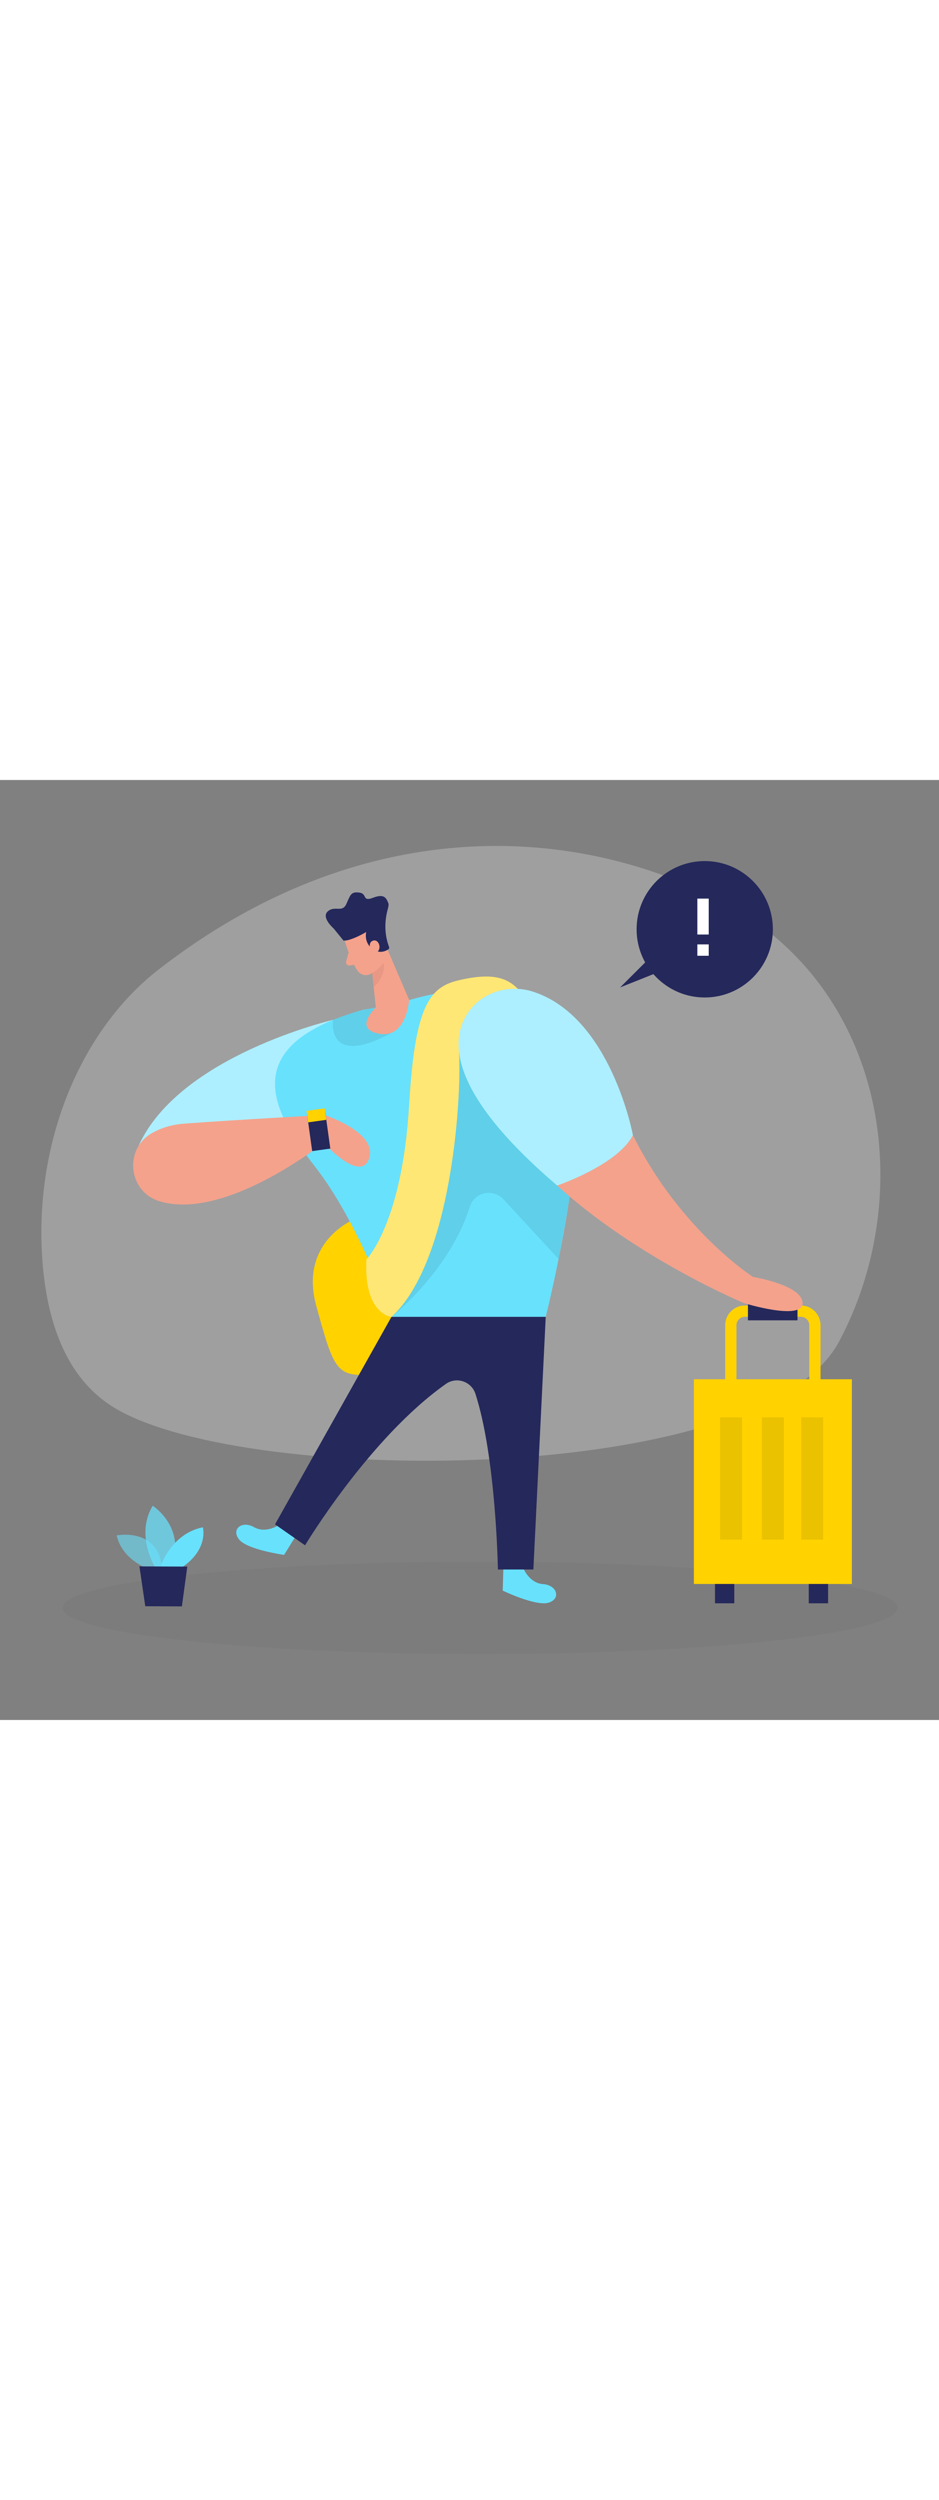 <svg id="_0102_traveling" xmlns="http://www.w3.org/2000/svg" viewBox="0 0 500 500" data-imageid="traveling-82" imageName="Traveling" class="illustrations_image" style="width: 188px;"><rect x="0" y="0" width="500" height="500" fill="#808080" stroke="none"/><defs><style>.cls-1_traveling-82{fill:#fff;}.cls-2_traveling-82{fill:#f4a28c;}.cls-3_traveling-82{opacity:.46;}.cls-3_traveling-82,.cls-4_traveling-82,.cls-5_traveling-82,.cls-6_traveling-82,.cls-7_traveling-82,.cls-8_traveling-82,.cls-9_traveling-82{fill:none;}.cls-4_traveling-82{opacity:.58;}.cls-10_traveling-82{fill:#ce8172;}.cls-11_traveling-82{fill:#e6e6e6;}.cls-5_traveling-82{opacity:.03;}.cls-6_traveling-82{opacity:.73;}.cls-7_traveling-82{opacity:.08;}.cls-8_traveling-82{opacity:.31;}.cls-9_traveling-82{opacity:.3;}.cls-12_traveling-82{fill:#24285b;}.cls-13_traveling-82{fill:#000001;}.cls-14_traveling-82{fill:#ffd200;}.cls-15_traveling-82{fill:#68e1fd;}</style></defs><g id="bg_traveling-82"><g class="cls-9_traveling-82"><path class="cls-11_traveling-82" d="m84.43,100.83c-41.38,32.13-65.89,91.11-62,152.69,1.99,31.49,11.16,61.87,35.42,78.46,64.69,44.24,347.1,44.99,388.9-33.18,41.8-78.18,26.24-189.25-64.65-235.53C303.31,23.15,191.28,17.85,84.43,100.83Z"/></g><g class="cls-5_traveling-82"><ellipse class="cls-13_traveling-82" cx="255.63" cy="440.35" rx="222.34" ry="24.57"/></g></g><g id="plant_traveling-82"><g class="cls-4_traveling-82"><path class="cls-15_traveling-82 targetColor" d="m80.71,420.21s-15.28-4.17-18.6-18.39c0,0,23.67-4.78,24.35,19.65l-5.75-1.26Z" style="fill: rgb(104, 225, 253);"/></g><g class="cls-6_traveling-82"><path class="cls-15_traveling-82 targetColor" d="m82.58,418.69s-10.67-16.88-1.28-32.66c0,0,18,11.43,10,32.69l-8.72-.04Z" style="fill: rgb(104, 225, 253);"/></g><path class="cls-15_traveling-82 targetColor" d="m85.33,418.7s5.64-17.82,22.69-21.2c0,0,3.2,11.57-11.04,21.25l-11.65-.05Z" style="fill: rgb(104, 225, 253);"/><polygon class="cls-12_traveling-82" points="74.25 418.3 77.35 439.49 96.85 439.58 99.73 418.41 74.25 418.3"/></g><g id="person_traveling-82"><path class="cls-14_traveling-82" d="m436.93,330.9h-6v-40.88c0-2.48-2.02-4.49-4.49-4.49h-29.8c-2.48,0-4.49,2.02-4.49,4.49v40.88h-6v-40.88c0-5.79,4.71-10.49,10.49-10.49h29.8c5.79,0,10.49,4.71,10.49,10.49v40.88Z"/><path class="cls-14_traveling-82" d="m188.49,233.74s-29.58,11.87-20.02,46.26c9.56,34.39,10.46,38.11,31.78,35.98,21.33-2.12,7.52-35.98,7.52-35.98l-19.28-46.26Z"/><path class="cls-15_traveling-82 targetColor" d="m177.37,127.6s-82.01,19.02-103.59,67.08l72.65,5.48,18.6-11.28,12.34-61.28Z" style="fill: rgb(104, 225, 253);"/><g class="cls-3_traveling-82"><path class="cls-1_traveling-82" d="m177.37,127.6s-82.01,19.02-103.59,67.08l72.65,5.48,18.6-11.28,12.34-61.28Z"/></g><path class="cls-15_traveling-82 targetColor" d="m149.03,395.96s-7.19,5.2-13.77,1.47c-6.58-3.73-12.38,1.24-7.86,6.66,4.51,5.41,23.87,8.09,23.87,8.09l7.28-11.75-9.51-4.46Z" style="fill: rgb(104, 225, 253);"/><path class="cls-15_traveling-82 targetColor" d="m278.49,418.91s3.13,8.3,10.68,8.82c7.55.52,9.64,7.87,2.88,9.89-6.75,2.02-24.37-6.43-24.37-6.43l.41-13.82,10.39,1.53Z" style="fill: rgb(104, 225, 253);"/><path class="cls-2_traveling-82" d="m183.56,85.43s2.79,10.16,6.88,16.09c1.66,2.41,5,3.02,7.38,1.33,2.96-2.1,6.35-5.8,5.51-11.42l-.25-9.72s-.37-6.09-7.42-8.03c-7.05-1.94-14.12,5.65-12.1,11.75Z"/><polygon class="cls-2_traveling-82" points="204.88 86.82 218.54 118.53 200.53 124.81 197.82 99.22 204.88 86.82"/><path class="cls-12_traveling-82" d="m207.19,88.89h0c.16.43,0,.9-.37,1.16-1.36.92-4.73,2.61-8.46-.16-4.84-3.59-3.35-9.04-3.35-9.04-3.93,2.34-7.09,3.53-8.85,4.08-1.05.33-2.13.54-3.23.51l-5.29-6.47s-6.82-5.9-3.05-9.13c3.77-3.23,7.68.97,9.86-3.95,2.18-4.92,2.48-6.56,6.88-6,4.4.57,1.33,5.03,7.3,2.75s7.03.12,8.12,2.82c.27.68.15,1.73-.19,2.93-1.91,6.77-1.89,13.93.64,20.49Z"/><path class="cls-2_traveling-82" d="m197.19,90s-1.34-3.83,1.63-4.6c2.97-.77,4.93,4.76,1.24,6.71l-2.87-2.11Z"/><path class="cls-2_traveling-82" d="m185.65,91.74l-1.34,4.83c-.33,1.19.69,2.32,1.91,2.12l4.04-.69-4.61-6.25Z"/><rect class="cls-12_traveling-82" x="398.27" y="278.88" width="26.38" height="8.54"/><g class="cls-8_traveling-82"><path class="cls-10_traveling-82" d="m198.25,102.62s2.32-.78,6-5.36c0,0,1.69,6.68-5.27,12.89l-.73-7.53Z"/></g><path class="cls-15_traveling-82 targetColor" d="m193.1,122.28l10.36-1.86c4.85-.87,9.64-2,14.38-3.35,17.76-5.08,69.95-16.99,84.8,13.22,17.99,36.59-12.05,155.3-12.05,155.3h-82.15s-16.79-49.44-40.78-80.03c-23.99-30.59-40.87-64.58,25.44-83.27Z" style="fill: rgb(104, 225, 253);"/><g class="cls-7_traveling-82"><path class="cls-13_traveling-82" d="m177.37,127.6s-4.13,26.33,32.03,6.41l-9.27-12.99s-9,.98-22.75,6.58Z"/></g><path class="cls-2_traveling-82" d="m84.73,224.01c-16.39-5.1-18.84-27.49-3.99-36.08,4.56-2.64,10.33-4.62,17.58-5.16,27.55-2.04,74.47-4.59,74.47-4.59,0,0,28.25,9.18,23.82,22.95-4.44,13.77-24.33-8.16-24.33-8.16,0,0-52.51,41.94-87.56,31.04Z"/><rect class="cls-12_traveling-82" x="164.81" y="177.01" width="9.75" height="19.83" transform="translate(-24.16 25.19) rotate(-7.93)"/><rect class="cls-14_traveling-82" x="163.62" y="175.3" width="9.75" height="6.17" transform="translate(-22.99 24.95) rotate(-7.93)"/><path class="cls-2_traveling-82" d="m200.13,121.02s-12.51,11.51,1.95,13.99c14.46,2.47,15.77-17.94,15.77-17.94l-17.72,3.95Z"/><path class="cls-12_traveling-82" d="m208.44,285.58l-62,110.37,16,11.14s34.26-57.16,75.03-85.87c5.64-3.97,13.55-1.29,15.68,5.27,11.04,34.1,11.97,93.47,11.97,93.47h18.89l6.58-134.39h-82.15Z"/><g class="cls-7_traveling-82"><path class="cls-13_traveling-82" d="m208.44,285.58s30.87-24.13,41.79-58.72c2.43-7.69,12.38-9.75,17.86-3.83l29.36,31.75,5.93-33.18-21.46-67.93-40.63-26.07-8.1,31.47-24.74,126.51Z"/></g><path class="cls-14_traveling-82" d="m195.1,255.03s19.04-18.89,22.75-82.02c3.08-52.5,10.61-62.76,26.34-66.45,24.29-5.7,30.08,1.52,37.73,12.32,0,0-38.83,2.4-37.49,26.69,1.35,24.29-4.05,110.88-35.99,140.01,0,0-14.83-1.25-13.34-30.55Z"/><g class="cls-3_traveling-82"><path class="cls-1_traveling-82" d="m195.1,255.03s19.04-18.89,22.75-82.02c3.08-52.5,10.61-62.76,26.34-66.45,24.29-5.7,30.08,1.52,37.73,12.32,0,0-38.83,2.4-37.49,26.69,1.35,24.29-4.05,110.88-35.99,140.01,0,0-14.83-1.25-13.34-30.55Z"/></g><path class="cls-2_traveling-82" d="m248.33,149.91c-8.02-19.29,14.39-43.76,33.88-36.21,16.64,6.44,34.43,20.7,44.08,49.41,22.94,68.23,74.67,101.21,74.67,101.21,0,0,26.39,4.34,26.39,13.94s-31.19,0-31.19,0c0,0-80.97-33.59-122.95-87.57-12.61-16.21-20.3-29.76-24.88-40.79Z"/><path class="cls-15_traveling-82 targetColor" d="m296.68,215.71s32.15-10.89,40.33-26.8c0,0-11.64-62.76-53.01-76.25-13.6-4.43-28.81.55-35.94,12.95-8.66,15.06-6.86,42.77,48.62,90.09Z" style="fill: rgb(104, 225, 253);"/><g class="cls-3_traveling-82"><path class="cls-1_traveling-82" d="m296.68,215.71s32.15-10.89,40.33-26.8c0,0-11.64-62.76-53.01-76.25-13.6-4.43-28.81.55-35.94,12.95-8.66,15.06-6.86,42.77,48.62,90.09Z"/></g><rect class="cls-14_traveling-82" x="369.48" y="318.76" width="84.12" height="108.9"/><rect class="cls-12_traveling-82" x="380.72" y="427.66" width="10.28" height="10.28"/><rect class="cls-12_traveling-82" x="430.65" y="427.66" width="10.28" height="10.28"/><g class="cls-7_traveling-82"><rect class="cls-13_traveling-82" x="383.42" y="339" width="11.7" height="65.07"/></g><g class="cls-7_traveling-82"><rect class="cls-13_traveling-82" x="405.69" y="339" width="11.7" height="65.07"/></g><g class="cls-7_traveling-82"><rect class="cls-13_traveling-82" x="426.61" y="339" width="11.7" height="65.07"/></g></g><g id="sign_traveling-82"><circle class="cls-12_traveling-82" cx="375.26" cy="79.41" r="36.28"/><polygon class="cls-12_traveling-82" points="361.23 79.41 330.2 110.34 371.33 93.93 361.23 79.41"/><rect class="cls-1_traveling-82" x="371.33" y="63.09" width="6.05" height="19.11"/><rect class="cls-1_traveling-82" x="371.33" y="87.45" width="6.05" height="6.05"/></g></svg>